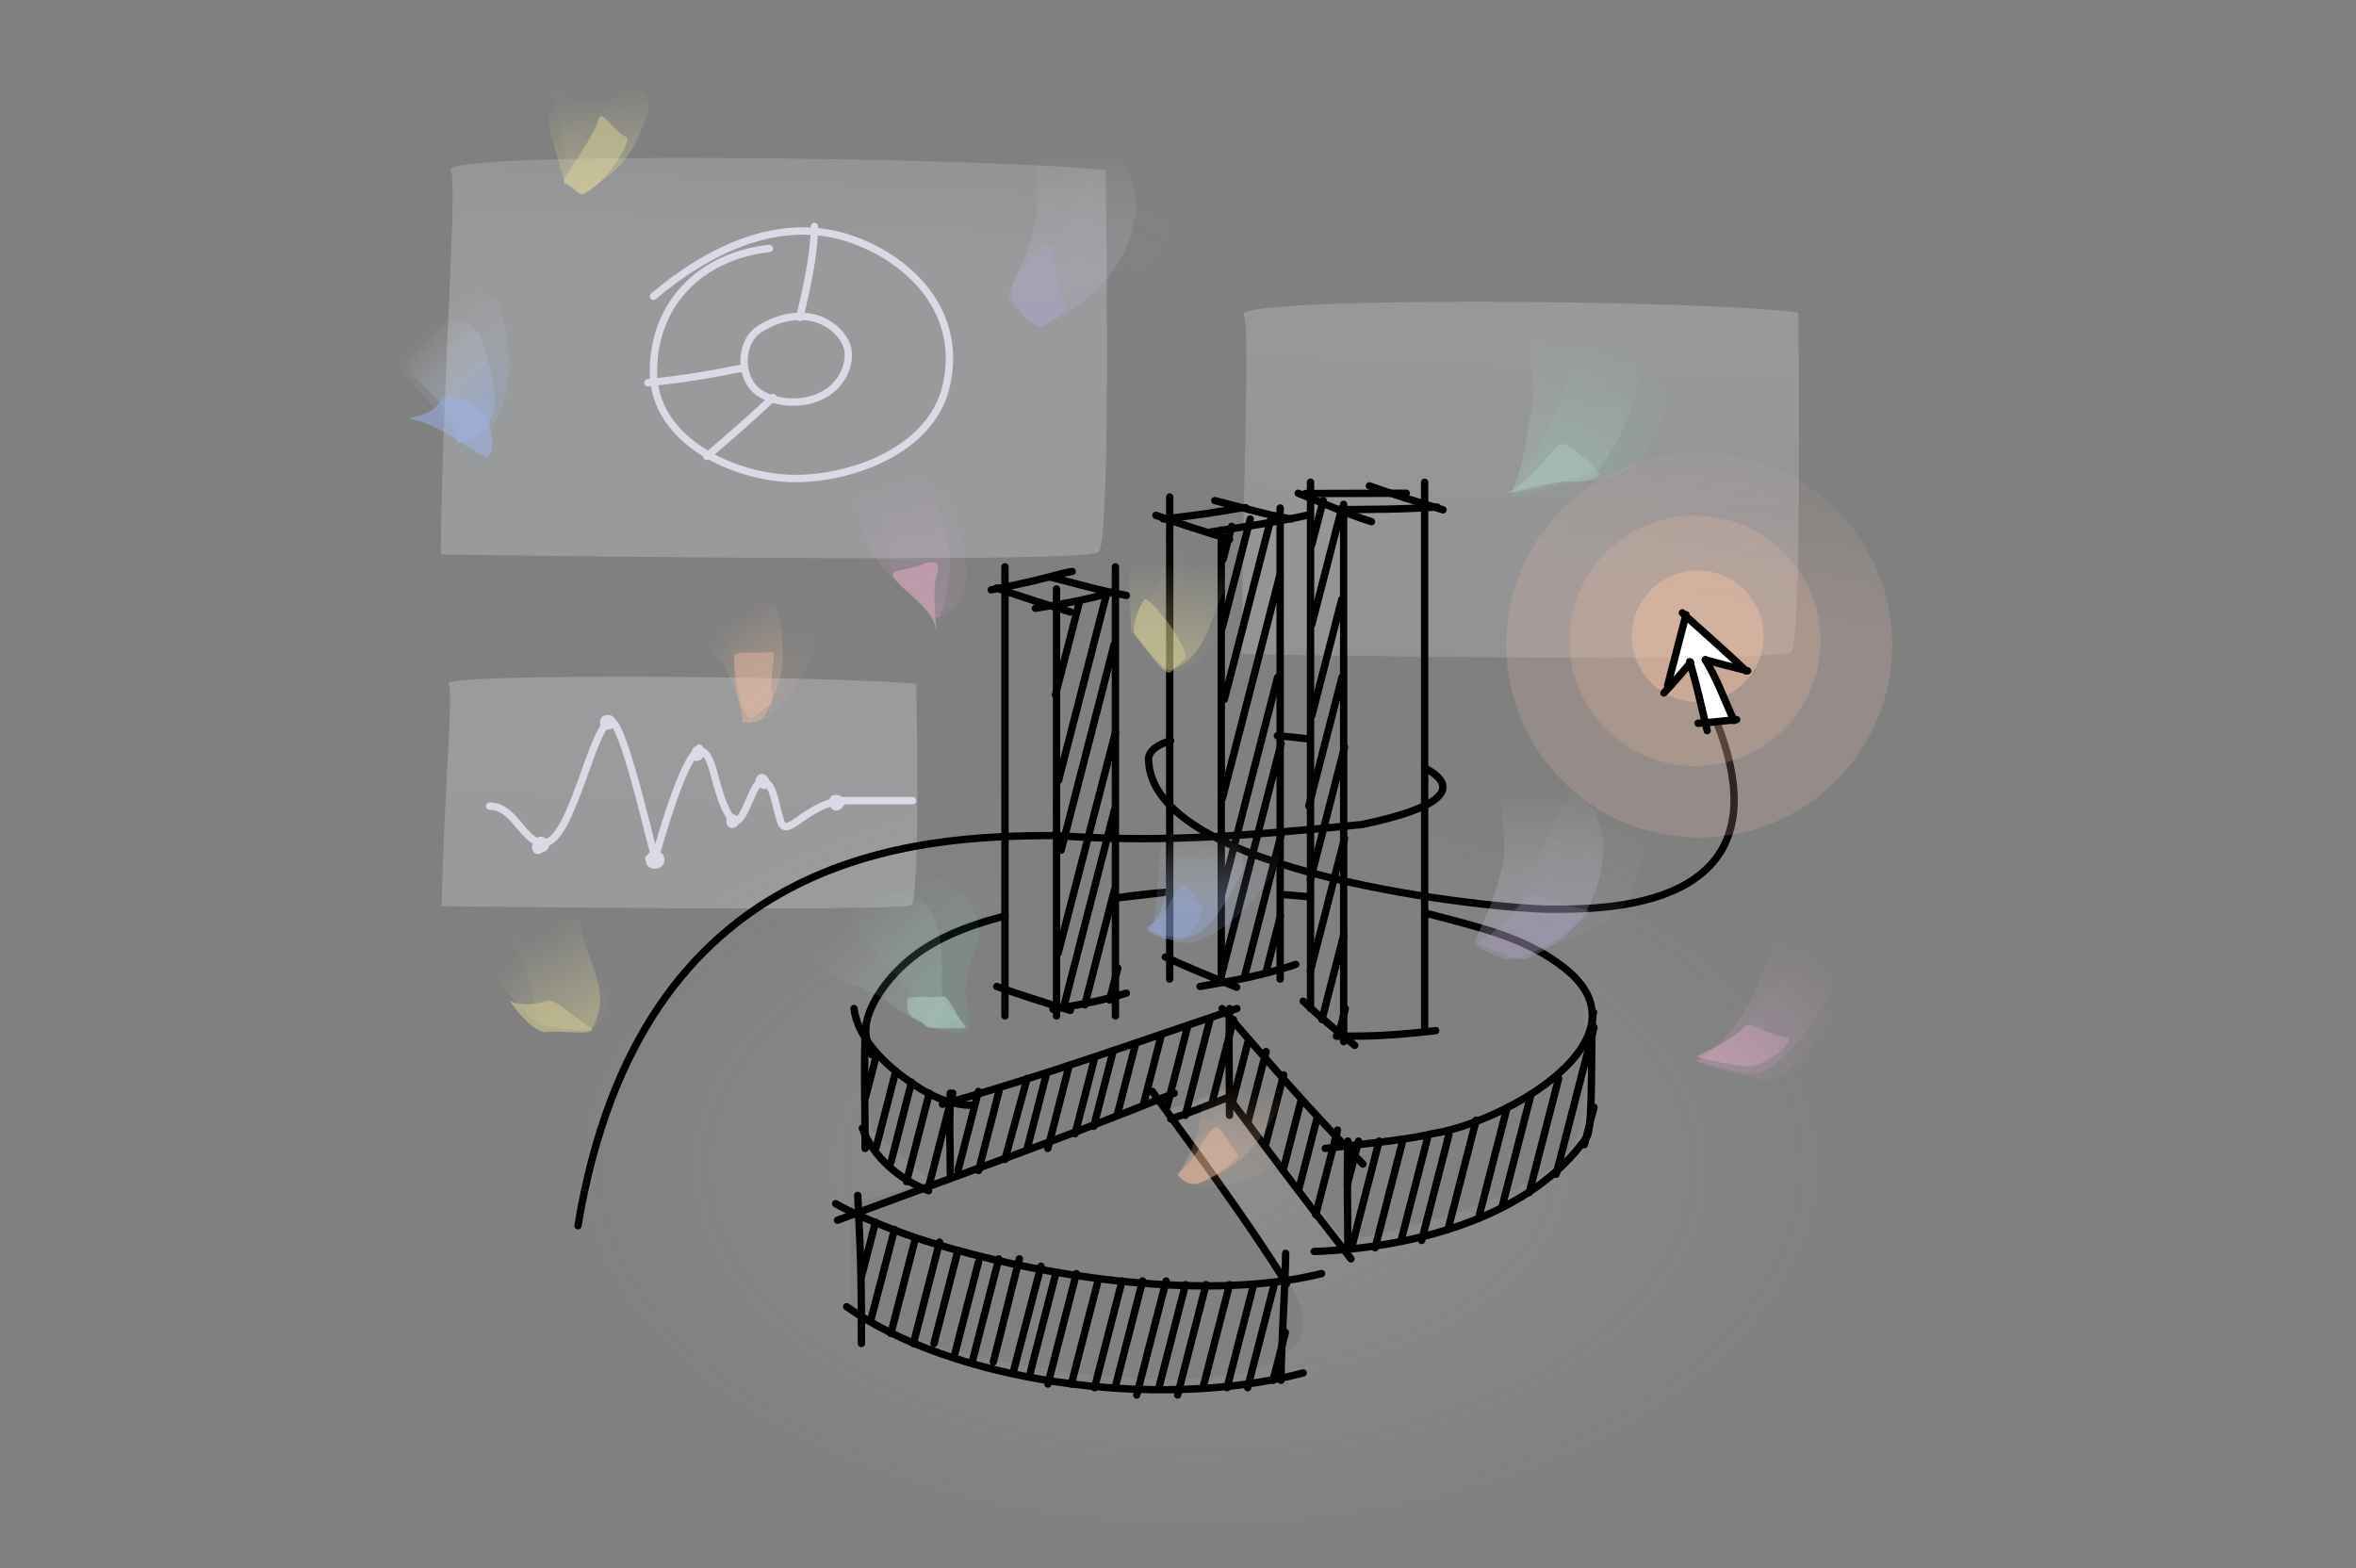 <svg fill="none" height="213" viewBox="0 0 320 213" width="320" xmlns="http://www.w3.org/2000/svg" xmlns:xlink="http://www.w3.org/1999/xlink"><rect x="0" y="0" width="320" height="213" fill="#808080" stroke="none"/><radialGradient id="a" cx="0" cy="0" gradientTransform="matrix(0 54.5 -94 0 163 158.5)" gradientUnits="userSpaceOnUse" r="1"><stop offset="0" stop-color="#c4c4c4"/><stop offset="1" stop-color="#c4c4c4" stop-opacity="0"/></radialGradient><linearGradient id="b" gradientUnits="userSpaceOnUse" x1="202.965" x2="209.013" y1="140.879" y2="3.93"><stop offset="0" stop-color="#e4e7ef" stop-opacity=".52"/><stop offset="1" stop-color="#f4f6f8"/></linearGradient><linearGradient id="c" gradientUnits="userSpaceOnUse" x1="102.288" x2="108.336" y1="119.992" y2="-16.956"><stop offset=".62" stop-color="#e4e7ef"/><stop offset="1" stop-color="#f4f6f8" stop-opacity=".03"/></linearGradient><linearGradient id="d" gradientUnits="userSpaceOnUse" x1="91.289" x2="97.331" y1="135.949" y2="-1"><stop offset="0" stop-color="#e4e7ef"/><stop offset="1" stop-color="#f4f6f8"/></linearGradient><linearGradient id="e" gradientUnits="userSpaceOnUse" x1="229.695" x2="232.556" y1="91.391" y2="75.206"><stop offset="0" stop-color="#ffc5a1" stop-opacity=".4"/><stop offset="1" stop-color="#ffc5a1" stop-opacity=".4"/></linearGradient><linearGradient id="f" gradientUnits="userSpaceOnUse" x1="228.218" x2="236.591" y1="102.063" y2="54.738"><stop offset=".43" stop-color="#eabdad" stop-opacity=".2"/><stop offset="1" stop-color="#eabdad" stop-opacity="0"/></linearGradient><radialGradient id="g" cx="0" cy="0" gradientTransform="matrix(26.229 0 0 26.172 230.227 87.047)" gradientUnits="userSpaceOnUse" r="1"><stop offset=".63" stop-color="#ffc5a1" stop-opacity=".19"/><stop offset="1" stop-color="#b1a6cd" stop-opacity=".2"/></radialGradient><linearGradient id="h"><stop offset="0" stop-color="#f6b4e2"/><stop offset="1" stop-color="#f5b1e1" stop-opacity="0"/></linearGradient><linearGradient id="i" gradientUnits="userSpaceOnUse" x1="226.008" x2="247.18" xlink:href="#h" y1="156.507" y2="128.793"/><linearGradient id="j"><stop offset=".3" stop-color="#f4aee0"/><stop offset=".98" stop-color="#f6b3e2" stop-opacity="0"/></linearGradient><linearGradient id="k" gradientUnits="userSpaceOnUse" x1="226.993" x2="248.778" xlink:href="#j" y1="157.751" y2="129.24"/><linearGradient id="l"><stop offset=".21" stop-color="#efe59c"/><stop offset=".85" stop-color="#efe59c" stop-opacity="0"/></linearGradient><linearGradient id="m" gradientUnits="userSpaceOnUse" x1="153.158" x2="165.599" xlink:href="#l" y1="82.437" y2="77.263"/><linearGradient id="n" gradientUnits="userSpaceOnUse" x1="160.239" x2="160.239" xlink:href="#l" y1="95.321" y2="73.154"/><linearGradient id="o"><stop offset=".5" stop-color="#b1a6cc"/><stop offset=".79" stop-color="#fff" stop-opacity="0"/></linearGradient><linearGradient id="p" gradientUnits="userSpaceOnUse" x1="202.161" x2="223.499" xlink:href="#o" y1="141.786" y2="101.3"/><linearGradient id="q"><stop offset=".08" stop-color="#b1a6cc"/><stop offset=".85" stop-color="#fff" stop-opacity="0"/></linearGradient><linearGradient id="r" gradientUnits="userSpaceOnUse" x1="209.146" x2="208.898" xlink:href="#q" y1="131.712" y2="103.17"/><linearGradient id="s"><stop offset=".26" stop-color="#9ebcfd"/><stop offset=".88" stop-color="#fff" stop-opacity="0"/></linearGradient><linearGradient id="t" gradientUnits="userSpaceOnUse" x1="163.906" x2="166.405" xlink:href="#s" y1="130.823" y2="109.91"/><linearGradient id="u"><stop offset=".37" stop-color="#9ebcfd"/><stop offset="1" stop-color="#fff" stop-opacity="0"/></linearGradient><linearGradient id="v" gradientUnits="userSpaceOnUse" x1="162.351" x2="162.351" xlink:href="#u" y1="131.109" y2="113.455"/><linearGradient id="w"><stop offset=".44" stop-color="#70ffd6"/><stop offset=".77" stop-color="#70ffd6" stop-opacity="0"/></linearGradient><linearGradient id="x" gradientUnits="userSpaceOnUse" x1="204.938" x2="228.011" xlink:href="#w" y1="81.322" y2="37.54"/><linearGradient id="y"><stop offset=".18" stop-color="#bbecd8"/><stop offset=".71" stop-color="#bbecd8" stop-opacity="0"/></linearGradient><linearGradient id="z" gradientUnits="userSpaceOnUse" x1="202.563" x2="221.612" xlink:href="#y" y1="91.471" y2="26.009"/><linearGradient id="A" gradientUnits="userSpaceOnUse" x1="127.658" x2="121.166" xlink:href="#h" y1="95.373" y2="64.634"/><linearGradient id="B" gradientUnits="userSpaceOnUse" x1="130.108" x2="123.415" xlink:href="#j" y1="95.215" y2="63.531"/><linearGradient id="C"><stop offset=".44" stop-color="#ffc5a1"/><stop offset=".91" stop-color="#ffc5a1" stop-opacity="0"/></linearGradient><linearGradient id="D" gradientUnits="userSpaceOnUse" x1="158.797" x2="172.593" xlink:href="#C" y1="161.431" y2="147.374"/><linearGradient id="E"><stop offset=".21" stop-color="#ffc5a1"/><stop offset=".85" stop-color="#ffc5a1" stop-opacity="0"/></linearGradient><linearGradient id="F" gradientUnits="userSpaceOnUse" x1="166.791" x2="166.791" xlink:href="#E" y1="164.757" y2="144.648"/><linearGradient id="G" gradientUnits="userSpaceOnUse" x1="101.022" x2="102.671" xlink:href="#C" y1="100.721" y2="81.086"/><linearGradient id="H" gradientUnits="userSpaceOnUse" x1="109.612" x2="96.744" xlink:href="#E" y1="98.066" y2="82.549"/><linearGradient id="I" gradientUnits="userSpaceOnUse" x1="138.676" x2="160.014" xlink:href="#o" y1="54.261" y2="13.775"/><linearGradient id="J" gradientUnits="userSpaceOnUse" x1="145.694" x2="145.432" xlink:href="#q" y1="46.024" y2="15.898"/><linearGradient id="K" gradientUnits="userSpaceOnUse" x1="69.874" x2="76.132" xlink:href="#l" y1="137.664" y2="125.733"/><linearGradient id="L" gradientUnits="userSpaceOnUse" x1="84.27" x2="70.089" xlink:href="#l" y1="142.497" y2="125.398"/><linearGradient id="M" gradientUnits="userSpaceOnUse" x1="72.174" x2="78.996" xlink:href="#l" y1="22.211" y2="9.22"/><linearGradient id="N" gradientUnits="userSpaceOnUse" x1="84.33" x2="80.126" xlink:href="#l" y1="29.063" y2="10.103"/><linearGradient id="O" gradientUnits="userSpaceOnUse" x1="70.898" x2="57.485" xlink:href="#s" y1="57.468" y2="41.209"/><linearGradient id="P" gradientUnits="userSpaceOnUse" x1="70" x2="57.217" xlink:href="#u" y1="58.828" y2="46.624"/><linearGradient id="Q" gradientUnits="userSpaceOnUse" x1="139.638" x2="115.095" xlink:href="#w" y1="147.153" y2="111.107"/><linearGradient id="R" gradientUnits="userSpaceOnUse" x1="147.299" x2="102.091" xlink:href="#y" y1="155.233" y2="111.296"/><linearGradient id="S" gradientUnits="userSpaceOnUse" x1="226.094" x2="269.724" y1="153.051" y2="110.004"><stop offset=".12" stop-color="#feb7d5"/><stop offset=".6" stop-color="#feb7d5" stop-opacity="0"/></linearGradient><linearGradient id="T"><stop offset="0" stop-color="#b1a7cb"/><stop offset="1" stop-color="#b1a6cd"/></linearGradient><linearGradient id="U" gradientUnits="userSpaceOnUse" x1="200.198" x2="215.777" xlink:href="#T" y1="125.959" y2="125.959"/><linearGradient id="V" gradientUnits="userSpaceOnUse" x1="154.242" x2="179.325" y1="129.445" y2="107.615"><stop offset=".32" stop-color="#9ebcfd"/><stop offset=".6" stop-color="#9ebcfd" stop-opacity="0"/></linearGradient><linearGradient id="W" gradientUnits="userSpaceOnUse" x1="207.155" x2="242.997" y1="68.817" y2="37.631"><stop offset=".4" stop-color="#bbecd8"/><stop offset="1" stop-color="#bbecd8" stop-opacity="0"/></linearGradient><linearGradient id="X" gradientUnits="userSpaceOnUse" x1="137.447" x2="144.661" xlink:href="#T" y1="38.764" y2="38.764"/><linearGradient id="Y" gradientUnits="userSpaceOnUse" x1="158.032" x2="184.434" y1="162.58" y2="139.603"><stop offset=".32" stop-color="#ffc5a1"/><stop offset="1"/></linearGradient><path clip-rule="evenodd" d="m163 213c51.915 0 94-24.4 94-54.5s-42.085-54.5-94-54.5-94 24.4-94 54.5 42.085 54.5 94 54.5zm-26-101.5v12c-5.667 1.167-17.3 5.5-18.5 13.5s-.5 14.333 0 16.5l8 7-11 3v14.5c15 8.5 44.6 11.2 55 8s6-10.667 2.5-14l-15-21 8.5-3 16 20.5c10-1.667 30.4-7 32-15s.667-16.333 0-19.5c-1.684-8-21.5-10.5-21.5-10.5v-15z" fill="url(#a)" fill-opacity=".2" fill-rule="evenodd"/><path d="m168.624 88.848c.279-26.366 1.188-44.849.279-46.035-2.027-2.651 63.75-2.092 75.354-.349 0 0 .559 45.198-.979 46.105-2.656 1.604-74.654.279-74.654.279z" fill="url(#b)" opacity=".25"/><path d="m59.856 75.316c.35-26.575 2.377-50.987 1.328-52.173-2.377-2.72 75.144-1.744 88.984 0 0 0 .839 50.987-.978 51.894-3.286 1.604-89.335.279-89.335.279z" fill="url(#c)" opacity=".25"/><path d="m59.996 123.095c.28-15.415 1.678-29.504.909-30.202-1.678-1.534 53.614-1.046 63.54 0 0 0 .629 29.505-.699 30.063-2.306.906-63.75.139-63.75.139z" fill="url(#d)" opacity=".25"/><g stroke="#000"><path d="m135.375 79.875c3.314 1.191 6.637 2.22 10 3.25" stroke-linecap="round" stroke-linejoin="round"/><path d="m135.375 134c3.314 1.191 6.637 2.22 10 3.25" stroke-linecap="round" stroke-linejoin="round"/><path d="m142.625 78.375c3.435.852 6.882 1.918 10.375 2.5" stroke-linecap="round" stroke-linejoin="round"/><path d="m140.625 82.625c3.588-.558 7.155-1.173 10.625-2.25" stroke-linecap="round" stroke-linejoin="round"/><path d="m143.019 137.091c3.367-.558 6.714-1.166 9.962-2.183" stroke-linecap="round" stroke-linejoin="round"/><path d="m134.625 80.125c2.674-.542 5.349-1.079 7.986-1.785 1.009-.27 1.987-.544 3.014-.715" stroke-linecap="round" stroke-linejoin="round"/><path d="m143.5 80v58m-7-61v61m15-61v61" stroke-linecap="round" stroke-linejoin="round"/><path d="m157 70c3.314 1.191 6.637 2.22 10 3.25" stroke-linecap="round" stroke-linejoin="round"/><path d="m158.282 130c3.198 1.474 6.419 2.787 9.68 4.105" stroke-linecap="round" stroke-linejoin="round"/><path d="m165 68c3.435.852 6.882 1.918 10.375 2.5" stroke-linecap="round" stroke-linejoin="round"/><path d="m164.5 72.25c3.588-.558 8.5-1.25 13-2.25" stroke-linecap="round" stroke-linejoin="round"/><path d="m163 134c4.39-.745 8.754-1.564 13-3" stroke-linecap="round" stroke-linejoin="round"/><path d="m158 70.491c2.711-.308 5.423-.611 8.111-1.087 1.028-.182 2.027-.37 3.064-.452" stroke-linecap="round" stroke-linejoin="round"/><path d="m165.875 72v61m-7-65.5v65.5m15-64v64" stroke-linecap="round" stroke-linejoin="round"/><path d="m186 66c3.314 1.191 6.637 2.22 10 3.25" stroke-linecap="round" stroke-linejoin="round"/><path d="m177 136c2.32 2.199 4.646 4.098 7 6" stroke-linecap="round" stroke-linejoin="round"/><path d="m176.333 67c3.29 1.301 6.565 2.815 9.95 3.857" stroke-linecap="round" stroke-linejoin="round"/><path d="m182 69.227c3.631-.038 8.592-.018 13.188-.363" stroke-linecap="round" stroke-linejoin="round"/><path d="m181.5 140.75c4.5 0 7 0 13.5-.75" stroke-linecap="round" stroke-linejoin="round"/><path d="m177.325 67.038c3.965-.011 8.28-.023 13.675-.038" stroke-linecap="round" stroke-linejoin="round"/><path d="m182.5 68.5v73m11-76v74m-15.5-74v71.5" stroke-linecap="round" stroke-linejoin="round"/><path d="m128 149.999c13.552-3.794 26.703-8.537 40-13" stroke-linecap="round" stroke-linejoin="round"/><path d="m166 136.999c6.308 7.263 12.322 14.322 19.125 21.125" stroke-linecap="round" stroke-linejoin="round"/><path d="m167 149.249c6.5 8.75 11 14.75 16.5 21.75" stroke-linecap="round" stroke-linejoin="round"/><path d="m193.5 123.999c7.5 2 13.625 3.284 19 7.5 12.12 9.506-8 21-18 22.5-3.347.887-11.072 1.564-14.5 2" stroke-linecap="round" stroke-linejoin="round"/><path d="m178.5 169.999c14-.5 29.573-4.885 37-15.5 1.031-1.474.435-15.328.931-17" stroke-linecap="round" stroke-linejoin="round"/><path d="m113.75 165.749c16.75-6.25 29-10.5 45.75-17.25" stroke-linecap="round" stroke-linejoin="round"/><path d="m156.5 148.249c6.24 8.601 12.616 17.111 18.25 26.125" stroke-linecap="round" stroke-linejoin="round"/><path d="m113.5 163.499c3.5 2 9.171 4.105 12 5 17 5.379 39.29 8.178 54 4.5" stroke-linecap="round" stroke-linejoin="round"/><path d="m116.5 162.374c.5 9.625.5 12.625.5 20.125" stroke-linecap="round" stroke-linejoin="round"/><path d="m174.625 170.249c-.064 5.351-.625 12.25-.625 17.25" stroke-linecap="round" stroke-linejoin="round"/><path d="m115 177.499c14 10 41.836 14.289 62 9" stroke-linecap="round" stroke-linejoin="round"/><path d="m159 151.999c2.716-.868 4.093-1.5 8-3" stroke-linecap="round" stroke-linejoin="round"/><path d="m117.125 153.249c1.477 3.98 5.118 7.007 9 8.5" stroke-linecap="round" stroke-linejoin="round"/><path d="m117.5 155.999c0-6.5-.156-8.513 0-16" stroke-linecap="round" stroke-linejoin="round"/><path d="m167 151.499c0-6.5-.156-7.013 0-14.5" stroke-linecap="round" stroke-linejoin="round"/><path d="m183.069 169.499c0-6.5-.156-7.013 0-14.5" stroke-linecap="round" stroke-linejoin="round"/><path d="m129.069 159.499c0-6.5-.156-3.513 0-11" stroke-linecap="round" stroke-linejoin="round"/><path d="m116 136.999c.451 3.835 3.882 7.248 6.84 9.424 2.787 2.049 6.011 3.848 9.535 3.701" stroke-linecap="round" stroke-linejoin="round"/><path d="m118.375 143.249c-.702-1.605-1.046-3.231-.542-4.958.759-2.603 2.637-5.061 4.556-6.917 3.856-3.731 8.953-5.608 14.111-6.947" stroke-linecap="round" stroke-linejoin="round"/><path d="m151.5 121.999c1.92-.308 4.448-.61 7-.811z" fill="#22222a" stroke-linecap="round" stroke-linejoin="round"/><path d="m174 121.499c1.659.149 2.101.125 4 .362" stroke-linecap="round" stroke-linejoin="round"/><path d="m143.778 106 6.571-25.5m-17.46 67.754-2.77 10.746m-2.505 9.723-3.551 13.777m6.056-12.659c-1.103 4.281-2.189 8.496-3.262 12.659m16.852-53c2.601-10.095 4.963-19.026 7.791-30m-18.587 71.89c-1.111 4.314-2.195 8.518-3.249 12.61m6.829-26.5 3.007-11m11.839-59c-2.522 9.788-4.92 19.093-7.216 28zm-15.656 60.754c-.938 3.638-1.86 7.218-2.77 10.746z" stroke-linecap="round" stroke-linejoin="round"/></g><path d="m121.5 167c-.594 2.304-1.129 4.334-1.661 6.348-.004.016-.008.031-.012.046l-1.597 6.106c.563-2.183 1.078-4.138 1.597-6.106.004-.015.008-.03.012-.046z" fill="#22222a"/><path d="m118.915 166-1.933 7.5m4.018-15.588 2.812-10.912m.446 21.5c-1.114 4.324-2.201 8.539-3.258 12.643m5.219-32.643c-1.049 4.07-2.079 8.066-3.093 12zm-4.719 18.5c-1.179 4.573-2.127 8.066-3.27 12.5zm7.912-18.5-3.193 12.391c1.041-4.041 2.106-8.172 3.193-12.391zm17.137-66.499c-1.079 4.188-2.144 8.318-3.193 12.39z" stroke="#000" stroke-linecap="round" stroke-linejoin="round"/><path d="m117.575 149c.468-1.819.941-3.652 1.417-5.5zm1.417 6.89c.877-3.402 1.769-6.865 2.678-10.39z" stroke="#000" stroke-linecap="round" stroke-linejoin="round"/><path d="m142.1 146-2.577 10m5.025-19.5 6.83-26.5m-15.72 61-3.608 14m6.402-14c-1.37 5.315-2.177 8.756-3.533 14m7.398-29c.951-3.691 1.918-7.441 2.901-11.258m2.124-8.242c1.312-5.089 2.655-10.302 4.036-15.658m-9.991 51.158c-1.235 4.793-2.603 9.903-3.796 14.5m8.434-32.5c.846-3.279 1.705-6.612 2.577-10m2.104-8.164c.371-1.436.743-2.881 1.118-4.336m14.302-55.499c.385-1.493.772-2.993 1.16-4.5z" stroke="#000" stroke-linecap="round" stroke-linejoin="round"/><path d="m143.4 173-3.608 14m8.762-34 2.577-10m14.869-57.697 3.814-14.802m-20.685 103.5c-1.182 4.587-2.471 9.579-3.61 14m-3.191 0c1.269-4.922 2.555-9.914 3.866-15zm9.406-36.5c.805-3.121 1.62-6.286 2.448-9.5zm14.56-56.5c2.021-7.84 4.122-15.992 6.314-24.5zm-.294 13.534c2.531-9.822 5.155-20.003 7.868-30.534zm-8.238 31.966c-.828 3.214-1.644 6.381-2.448 9.5z" stroke="#000" stroke-linecap="round" stroke-linejoin="round"/><path d="m148.663 188.5 3.737-14.5m6.056-23.5 2.835-11m4.638-18 7.602-29.5m4.639-18 1.546-6m-1.546 29.232c1.259-4.884 2.635-10.226 4.082-15.841m-30.795 107.11c1.227-4.761 2.47-9.586 3.737-14.5zm9.535-37c1.095-4.248 2.21-8.577 3.35-13zm4.937-19.159c2.557-9.921 5.238-20.324 8.077-31.341zm12.241-47.5c1.326-5.144 2.686-10.421 4.082-15.841zm-23.778 104.659c1.289-5 2.62-10.167 3.995-15.5zm10.308-40c.929-3.605 1.874-7.271 2.835-11zm4.422-17.159c1.587-6.156 3.215-12.474 4.884-18.951z" stroke="#000" stroke-linecap="round" stroke-linejoin="round"/><path d="m157.406 188.5 3.607-14m6.314-24.5 2.191-8.5m2.448-9.5 1.933-7.5m3.865-15 4.51-17.5m-22.332 97.5c1.269-4.925 2.555-9.916 3.865-15zm9.576-37.159c.804-3.121 1.62-6.286 2.448-9.5zm8.463-32.841c1.5-5.822 3.045-11.814 4.639-18zm-14.588 69c1.167-4.53 2.37-9.197 3.607-14zm8.573-33.268c.781-3.031 1.574-6.109 2.379-9.232zm6.015-23.342c1.509-5.854 3.055-11.855 4.639-18z" stroke="#000" stroke-linecap="round" stroke-linejoin="round"/><path d="m166.663 188.5 3.608-14m3.995-15.5 2.448-9.5m2.835-11 2.951-11.453m-13.043 61.453c1.185-4.599 2.386-9.259 3.608-14zm6.958-27c.805-3.124 1.621-6.289 2.448-9.5zm5.412-21c.299-1.16.6-2.327.902-3.5zm-8.919 47c.551-2.137 1.109-4.304 1.675-6.5zm5.798-22.5c.969-3.758 1.956-7.591 2.964-11.5z" stroke="#000" stroke-linecap="round" stroke-linejoin="round"/><path d="m184.523 155-1.546 6m.603 8.5c1.223-4.742 2.466-9.569 3.737-14.5zm3.193 0c1.213-4.706 2.459-9.54 3.737-14.5z" stroke="#000" stroke-linecap="round" stroke-linejoin="round"/><path d="m190.302 168.5 3.698-14.35m-.904 14.35c1.209-4.693 2.44-9.47 3.698-14.35zm3.579-1.5c1.242-4.819 2.517-9.766 3.825-14.841z" stroke="#000" stroke-linecap="round" stroke-linejoin="round"/><path d="m200.817 165.5 3.866-15m3.18-1.5c-1.22 4.736-2.528 9.809-3.865 15m7.702-17.5c-1.366 5.302-2.698 10.47-3.994 15.5z" stroke="#000" stroke-linecap="round" stroke-linejoin="round"/><path d="m211.364 159.5 5.136-19.932m-1.312 15.932c.434-1.685.872-3.381 1.312-5.09z" stroke="#000" stroke-linecap="round" stroke-linejoin="round"/><path d="m78.5 166.5c8.5-51.194 46-53 65-53 12.707.889 23 .346 41.5-1.5 12.191-2.54 12.914-5.379 8.5-7.689m39.824-5.811c9.845 25.475-15.998 25-22.824 25-7 0-54.5-4.609-54.5-20.5.125-1.074 1.23-1.857 3-2.39m18.5-.263c-1.332-.163-2.674-.297-4-.401" stroke="#000" stroke-linecap="round" stroke-linejoin="round"/><path d="m104.5 33.75c-9.03.962-15.75 7.25-15.75 16.75s11.25 14.5 19.25 14.5c8 0 18.506-4.014 20.5-12.5 2.35-10-4.734-17.038-12.5-19.889-9.994-3.669-19.868 1.422-27.25 7.639" stroke="#d9dae6" stroke-linecap="round" stroke-linejoin="round"/><path d="m102.5 52.833c-2-2-2.138-6.609 1-8.333 2.499-1.5 5.462-2.023 8-1 1.577.635 3.505 2.333 3.695 4.25.191 1.936-.783 3.89-2.195 5.083-3.238 2.736-8.5 2-10.5 0z" stroke="#d9dae6" stroke-linecap="round" stroke-linejoin="round"/><path d="m105 54c-2.612 2.481-6.318 5.704-9 8" stroke="#d9dae6" stroke-linecap="round" stroke-linejoin="round"/><path d="m88 52c3.364-.357 6.717-.826 10.048-1.458.987-.187 1.959-.412 2.952-.542" stroke="#d9dae6" stroke-linecap="round" stroke-linejoin="round"/><path d="m110.625 30.75c-.068 4.187-1.062 8.31-2 12.375" stroke="#d9dae6" stroke-linecap="round" stroke-linejoin="round"/><path d="m66.5 109.5c3.5 0 4.635 5.208 7.44 5 3.803-.282 6.619-16.5 9.06-16.5 1.74 0 5.892 18.948 6 18.5.157-.648 4-14.5 6-14.5s1.88 5.119 4 8.715c1.882 3.193 3-4.562 4.5-4.562s1.644 2.562 2.5 5.347 3.689-2.75 9-2.75c.337 0 10.495 0 8.75 0" stroke="#d9dae6" stroke-linecap="round" stroke-linejoin="round"/><path d="m73.5 114.375c-.17 1.591.877.586.479.139-.539-.607-1.333.017-1.201.709.153.804 1.038-.218 1.16-.535.179-.466-.655-.785-.812-.313" stroke="#d9dae6" stroke-linecap="round" stroke-linejoin="round"/><path d="m82.375 97.75c-.109.743.66 1.127.625.5-.036-.649-1.11-.943-.993-.007.072.575 1.049.441 1.111-.118.06-.544-.868-.751-.868-.125" stroke="#d9dae6" stroke-linecap="round" stroke-linejoin="round"/><path d="m88.875 115.875c-.355.301-.771.777-.611 1.299.095.308.834.403 1.035.187.716-.771-.902-1.083-1.021-.68-.305 1.037 1.325 1.08 1.458.25.173-1.081-1.177-.914-1.611-.306" stroke="#d9dae6" stroke-linecap="round" stroke-linejoin="round"/><path d="m99.625 111.375c-.501.788.407.692.236.007-.117-.467-.631-.221-.708.118-.094.413.41.73.465.236.024-.216-.153-.915-.368-.486" stroke="#d9dae6" stroke-linecap="round" stroke-linejoin="round"/><path d="m113.25 108.5c-.074.359-.243 1.097.361 1.097.243 0 .501-.291.583-.5.2-.503-.688-.825-.993-.52-.273.273-.066.876.299.916.416.046.74-.37.25-.493" stroke="#d9dae6" stroke-linecap="round" stroke-linejoin="round"/><path d="m103.25 105.875c.059.723.796 1.273.75.278-.018-.385-.683-.787-.847-.278-.4 1.237 1.026.429.347-.25" stroke="#d9dae6" stroke-linecap="round" stroke-linejoin="round"/><path d="m95 101.625c-.234.16-1.273 1.45-.25 1.222.402-.089.7-.816.222-1-.428-.164-.628.319-.458.702.222.499.486-.538.486-.674" stroke="#d9dae6" stroke-linecap="round" stroke-linejoin="round"/><path d="m230.577 95.348c4.942 0 8.948-3.997 8.948-8.928 0-4.931-4.006-8.928-8.948-8.928-4.941 0-8.947 3.997-8.947 8.928 0 4.931 4.006 8.928 8.947 8.928z" fill="url(#e)"/><path d="m230.787 113.762c14.477 0 26.213-11.711 26.213-26.156 0-14.446-11.736-26.156-26.213-26.156s-26.213 11.711-26.213 26.156c0 14.445 11.736 26.156 26.213 26.156z" fill="url(#f)"/><path d="m230.227 104.066c9.42 0 17.056-7.619 17.056-17.019s-7.636-17.019-17.056-17.019c-9.419 0-17.056 7.62-17.056 17.019s7.637 17.019 17.056 17.019z" fill="url(#g)"/><path d="m228.76 82.793-1.818 10.602 3.006-3.906.07.279 1.468 8.23 3.775-.767-3.216-7.742 4.684 1.046z" fill="#fff"/><path d="m229 83.499c-.833 3.208-1.667 6.417-2.5 9.625" stroke="#000" stroke-linecap="round" stroke-linejoin="round"/><path d="m226 94.124c1.281-1.323 2.434-2.723 3.625-4.125" stroke="#000" stroke-linecap="round" stroke-linejoin="round"/><path d="m229.5 89.874c.962 3.083 1.614 6.239 2.375 9.375" stroke="#000" stroke-linecap="round" stroke-linejoin="round"/><path d="m231.625 89.624c1.583 2.59 2.628 5.494 3.875 8.25" stroke="#000" stroke-linecap="round" stroke-linejoin="round"/><path d="m231.625 89.624c1.909.544 3.825 1.019 5.75 1.5" stroke="#000" stroke-linecap="round" stroke-linejoin="round"/><path d="m228.5 83.249c2.874 2.631 5.837 5.164 8.625 7.875" stroke="#000" stroke-linecap="round" stroke-linejoin="round"/><path d="m230.625 98.249c1.758-.115 3.498-.314 5.25-.5" stroke="#000" stroke-linecap="round" stroke-linejoin="round"/><g opacity=".65"><g opacity=".65"><path d="m230.556 144.09c3.635-1.814 6.85-7.185 8.248-10.254.909-2.022 1.678-6.696 5.453-8.858 3.774-2.162 6.92 5.022 5.242 8.161-3.076 5.789-7.829 13.531-12.512 12.625-7.27-1.465-6.431-1.674-6.431-1.674z" fill="url(#i)" opacity=".69"/><path d="m230.276 144.02c3.635-1.813 7.13-3.627 8.528-6.766.909-2.022 5.592-8.439 9.367-10.671s3.915 5.58 2.237 8.718c-3.076 5.79-6.99 12.137-11.674 11.23-7.269-1.464-8.458-2.511-8.458-2.511z" fill="url(#k)" opacity=".22"/><path d="m153.944 85.849c1.398-2.581 2.027-3.557 3.425-6.696.909-1.953.629-9.765 4.404-11.997 3.775-2.232 12.792 4.604 11.114 7.742-3.075 5.789-10.485 18.902-14.12 15.764-3.775-3.139-4.823-4.813-4.823-4.813z" fill="url(#m)" opacity=".17"/><path d="m153.664 85.779-.279-5.58c-.21-3.209.559-8.649 4.264-10.881 3.704-2.232 10.904 6.556 9.227 9.695-3.076 5.789-2.727 9.905-7.829 11.997-.909.349-5.383-5.231-5.383-5.231z" fill="url(#n)" opacity=".8"/><path d="m200.778 128.117c2.307-1.256 5.732-5.301 7.13-8.37.909-2.023 2.446-9.486 6.221-11.649 3.775-2.162 10.066 5.092 8.947 8.51-1.677 5.162-.419 8.161-15.658 13.043-4.613 1.465-6.64-1.534-6.64-1.534z" fill="url(#p)" opacity=".2"/><path d="m200.289 127.908c1.887-4.395 2.935-6.138 3.914-11.021.769-3.906-2.167-11.788 2.167-14.508 4.334-2.72 12.023 7.463 11.394 13.671-.839 8.091-4.614 11.579-10.485 14.229-1.049.488-6.99-2.371-6.99-2.371z" fill="url(#r)" opacity=".8"/><path d="m156.321 126.513c1.398-2.581.349-17.577 4.124-19.74 3.775-2.162 14.819 7.533 13.142 10.672-3.076 5.789-10.346 12.416-14.61 10.253-.839-.488-1.747-.837-2.656-1.185z" fill="url(#t)" opacity=".38"/><path d="m155.831 126.373c1.398-1.744 1.608-2.232 2.027-3.209 1.258-3.417-.489-10.462 3.286-12.625 3.774-2.162 9.087 5.092 7.409 8.231-3.076 5.789-4.753 8.021-7.549 8.719-1.818.418-3.705 0-5.173-1.116z" fill="url(#v)" opacity=".8"/><path d="m204.762 67.713c2.307-1.256 5.033-8.579 6.431-11.648.909-1.953 2.447-9.486 6.221-11.648 3.775-2.162 9.297 4.952 8.948 8.509-.559 6.068-3.006 11.648-9.437 12.206-5.312.488-12.163 2.581-12.163 2.581z" fill="url(#x)" opacity=".2"/><path d="m205.322 66.946c1.887-4.394 1.817-7.254 2.866-12.136.769-3.906-2.517-11.16 1.817-13.95s13.911 6.417 12.233 12.485c-1.258 4.464-3.775 9.207-5.243 10.463-.978.767-11.324 3.208-11.673 3.139z" fill="url(#z)" opacity=".8"/><path d="m123.537 80.687c-2.307-2.441-4.054-3.278-5.452-6.347-1.538-2.999-2.028-6.347-1.538-9.695.769-4.255 8.318-1.953 9.646 1.395 2.447 6.068 4.054 10.114 1.468 17.717-.349.977-4.124-3.069-4.124-3.069z" fill="url(#A)" opacity=".69"/><path d="m125.983 82.64c-1.677-2.511-3.285-1.814-4.683-4.883-.909-1.953-1.748-10.742-.979-15.066.769-4.324 6.781.628 8.109 3.976 2.446 6.068 4.543 13.043.908 16.182-2.726 2.372-3.355-.209-3.355-.209z" fill="url(#B)" opacity=".22"/><path d="m159.956 159.574c1.398-2.581 3.635-4.603 4.753-7.812 2.237-6.487-.14-10.463 3.565-12.625s13.421 9.975 11.743 13.113c-3.075 5.79-15.378 11.3-19.013 8.161-3.705-3.278-1.048-.837-1.048-.837z" fill="url(#D)" opacity=".17"/><path d="m159.956 159.574c1.188-1.395 2.446-4.743 2.656-5.789 1.817-7.254-2.167-10.323 1.538-12.555 3.704-2.232 10.904 6.556 9.227 9.695-3.076 5.789-5.662 7.812-10.835 9.905-.839.348-2.586-1.256-2.586-1.256z" fill="url(#F)" opacity=".8"/><path d="m100.819 98.194c-.559-2.86-.21-5.859-1.398-9.068-2.447-6.417-6.85-7.882-5.383-11.997 1.468-4.115 16.707-.977 17.476 2.511 1.398 6.417-4.544 18.484-9.297 18.484-4.963-.07-1.398.07-1.398.07z" fill="url(#G)" opacity=".17"/><path d="m100.819 98.194c.07-1.813-1.189-5.231-1.678-6.138-3.285-6.766-8.318-6.557-6.85-10.602 1.468-4.115 12.582-1.953 13.351 1.534 1.398 6.417.699 9.626-1.957 14.508-.42.767-2.866.698-2.866.698z" fill="url(#H)" opacity=".8"/><path d="m137.307 40.581c2.307-1.256 5.732-5.301 7.13-8.37.909-1.953 2.447-9.486 6.221-11.648 3.775-2.162 10.066 5.092 8.948 8.509-1.678 5.092-.42 8.161-15.658 13.043-4.614 1.465-6.641-1.534-6.641-1.534z" fill="url(#I)" opacity=".1"/><path d="m136.818 40.371c1.887-4.394 2.936-6.138 3.914-11.021.769-3.906-2.097-11.788 2.167-14.508 4.264-2.72 12.023 7.463 11.394 13.671-.839 8.091-6.92 13.183-12.792 15.833-1.048.418-4.683-3.976-4.683-3.976z" fill="url(#J)" opacity=".6"/><path d="m73.138 138.998c-.629-2.859-.769-4.045-1.678-7.323-.559-2.093-5.872-7.882-4.404-11.997 1.468-4.116 12.722-4.674 13.491-1.186 1.398 6.417 4.194 21.204-.629 21.134-4.893 0-6.78-.628-6.78-.628z" fill="url(#K)" opacity=".17"/><path d="m72.928 139.137-3.845-4.115c-2.237-2.302-5.173-6.975-3.705-11.09 1.468-4.115 12.582-2.023 13.351 1.465 1.398 6.417 4.334 9.346 1.748 14.229-.559.906-7.549-.489-7.549-.489z" fill="url(#L)" opacity=".8"/><path d="m77.192 22.794c-.629-2.86-1.048-5.929-1.957-9.207-.559-2.092-5.592-5.999-4.124-10.044 1.468-4.046 12.722-4.743 13.491-1.256 1.398 6.417 0 23.297-4.823 23.297-4.893-.07-2.586-2.79-2.586-2.79z" fill="url(#M)" opacity=".17"/><path d="m76.563 24.398-1.538-5.441c-.909-3.069-1.398-8.579 1.817-11.509 3.216-2.93 12.093 4.046 11.184 7.463-1.748 6.277-4.054 8.23-8.668 11.369-.769.558-2.796-1.883-2.796-1.883z" fill="url(#N)" opacity=".8"/><path d="m62.583 59.971c-.909-2.79-12.512-12.416-11.534-16.601.979-4.185 15.658-5.51 16.776-2.092 2.097 6.208 1.887 16.043-2.656 17.577-.839.279-1.748.698-2.586 1.116z" fill="url(#O)" opacity=".38"/><path d="m62.093 60.25c-.349-2.232-.489-2.72-.979-3.627-1.608-3.278-7.899-6.836-6.92-11.09.979-4.255 9.996-3.069 11.114.349 2.097 6.208 2.516 8.998 1.118 11.439-.839 1.534-2.447 2.651-4.334 2.929z" fill="url(#P)" opacity=".8"/></g><g opacity=".65"><path d="m125.844 139.416c0-2.65-.839-2.999-2.936-5.65-1.328-1.743-7.2-6.626-7.41-10.95-.209-4.325 8.738-5.86 11.674-3.906 5.103 3.348 7.2 5.859 4.683 11.787-.699 1.674-1.118 4.255-.14 8.161.769 2.86-5.871.558-5.871.558z" fill="url(#Q)" opacity=".2"/><path d="m131.156 139.556c-3.006-3.767-.559 4.185-10.905-3.697-3.075-2.441-11.044-2.999-11.463-8.091-.42-5.092 12.232-9.277 16.776-4.952 3.355 3.208 2.027 10.671 2.446 12.555.28 1.185 3.356 3.906 3.146 4.185z" fill="url(#R)" opacity=".8"/></g><path d="m230.647 143.407c3.635-1.814 4.614-2.372 6.431-4.046.769-.697 2.517 1.116 5.522 1.535 1.748.209-2.936 4.394-5.941 3.906-7.27-1.116-6.012-1.395-6.012-1.395z" fill="url(#S)" opacity=".65"/><path d="m154.035 86.072c-.28-.907.28-3.069 1.328-4.604.559-.837 4.264 4.115 5.383 6.487.768 1.604.209 1.465-1.748 3.348-.769.698-3.845-3.836-4.963-5.231z" fill="#efe59c" opacity=".65" stroke="#706f6f" stroke-miterlimit="10" stroke-width=".04"/><g opacity=".65"><path d="m200.219 128.326c3.635-1.813 5.592-4.952 7.409-6.626.769-.698 4.893 1.465 7.969 1.883 1.748.209-8.388 7.603-11.254 6.696-1.468-.558-2.866-1.185-4.124-1.953z" fill="url(#U)" opacity=".65"/><path d="m155.552 126.025c3.635-1.814 3.006-3.976 4.823-5.58.769-.698 1.538.837 2.866 2.58.349.419-.909 4.534-3.285 4.325-1.538-.14-3.006-.558-4.404-1.325z" fill="url(#V)" opacity=".65"/><path d="m204.553 67.016c3.635-1.813 5.452-5.022 7.2-6.626.769-.698 4.054 2.162 5.452 3.906.349.418-1.538 1.256-3.915 1.116-2.376-.14-8.737 1.604-8.737 1.604z" fill="url(#W)" opacity=".65"/></g><path d="m99.721 89.211c-.28-.907 3.495-.418 5.033-.628.979-.14-.419 2.79.14 6.696 0 .209-2.796 2.581-3.146 2.232-1.537-1.674-2.027-5.371-2.027-8.3z" fill="#ffc5a1" opacity=".65"/><path d="m79.38 26.295c-.769.558-.839-.837-2.656-1.325-.979-.279 3.425-5.231 4.544-8.649.559-1.674 1.398.977 3.775 2.302.909.418-2.447 5.929-5.662 7.673z" fill="#efe59c" opacity=".65"/><path d="m137.678 38.222c.209-.907 2.726-4.255 4.404-5.092.978-.418.978 4.464 2.446 7.742.699 1.604-.978 1.953-3.006 3.487-.838.558-5.102-2.79-3.844-6.138z" fill="url(#X)" opacity=".65"/><path d="m66.378 57.544c.28.907.979 2.929 0 4.464-.559.837-6.221-4.394-10.345-5.022-1.748-.279 2.936-.279 3.845-2.651.349-.837 5.662-.279 6.501 3.208z" fill="#9ebcfd" opacity=".65"/><path d="m127.262 85.862c-.839-3.976-4.823-5.441-5.941-7.603-.49-.907 2.097-.767 4.124-1.674.489-.209 2.586-.837 1.817 1.395s0 7.882 0 7.882z" fill="#feb7d5" opacity=".65"/><path d="m80.429 139.779c.349.907-4.683.14-6.151.419-.979.209-3.076-1.395-4.753-3.837-.979-1.464 0 1.047 4.823-.418 1.048-.279 2.726 1.534 6.081 3.836z" fill="#efe59c" opacity=".65"/><path d="m123.208 135.943c-.279-.907 3.286-.349 4.754-.558.978-.14 1.118 1.395 3.215 4.185.14.139-5.033.279-5.382-.14-1.468-1.674-2.587-.628-2.587-3.487z" fill="#bbecd8" opacity=".65"/><path d="m159.907 159.518c3.075-2.65 3.145-4.603 4.963-6.277.769-.698 1.957 1.883 3.285 3.627.35.418-4.474 4.324-6.571 3.906-.699-.209-1.258-.628-1.677-1.256z" fill="url(#Y)" opacity=".65"/></g></svg>